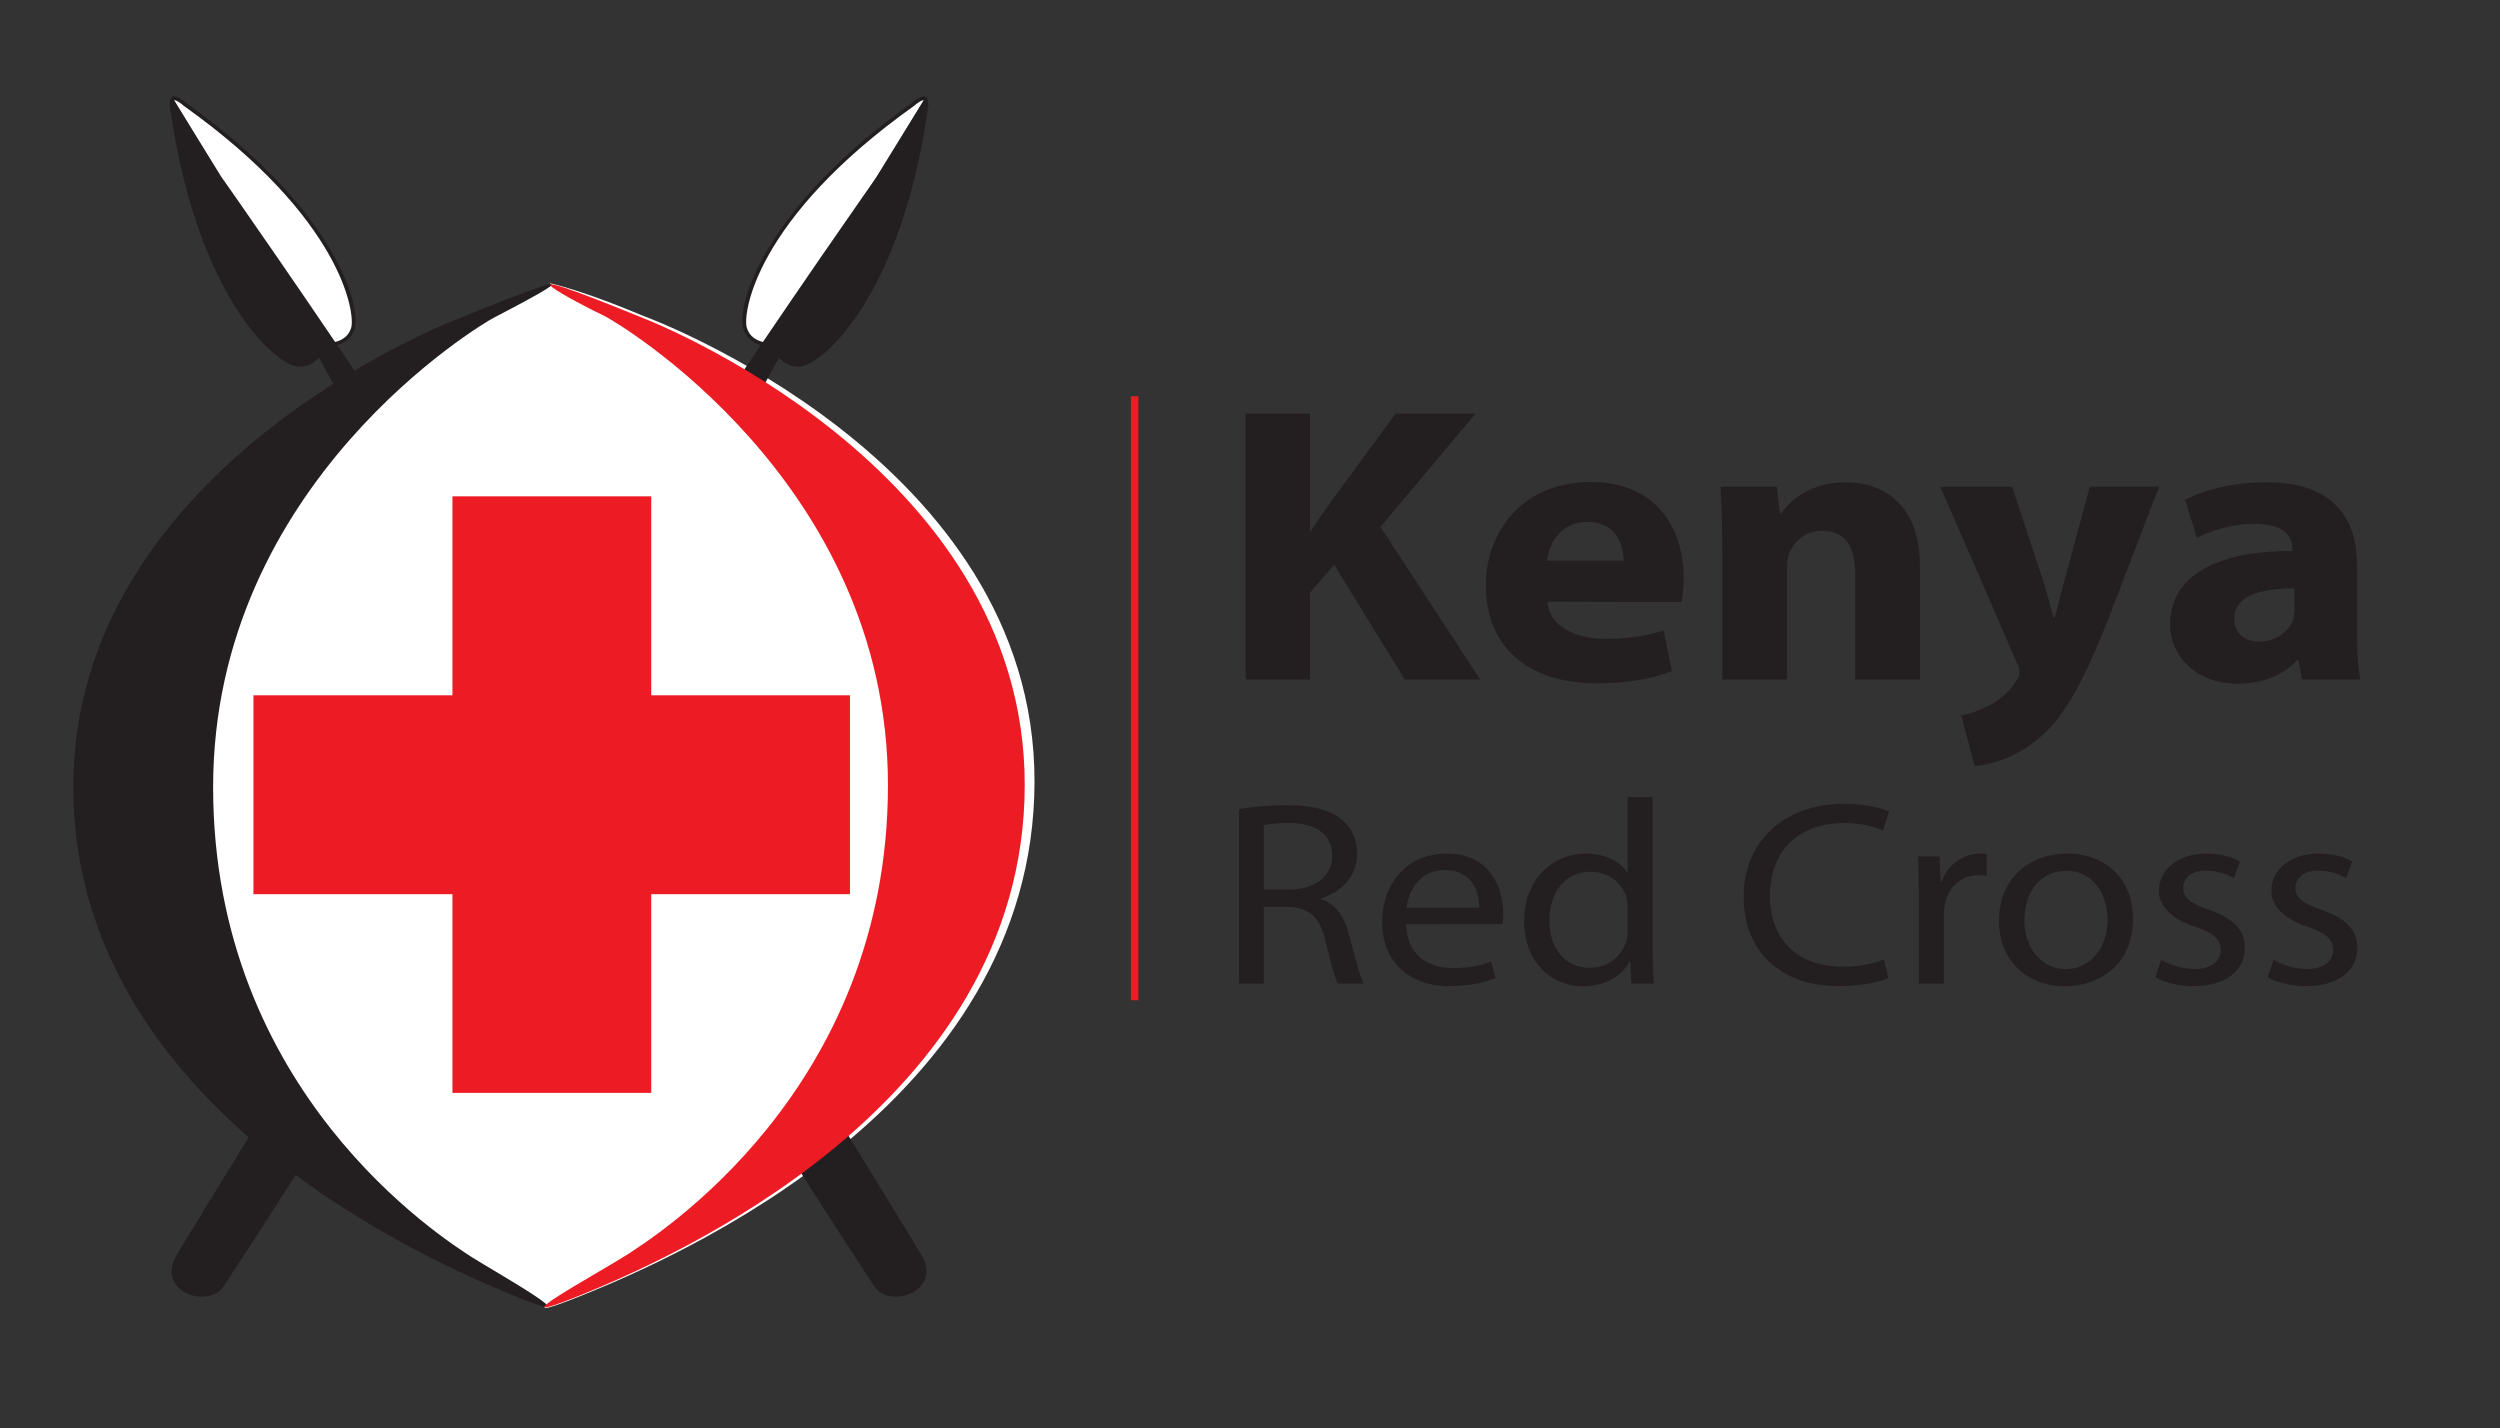 <?xml version="1.0" encoding="UTF-8" standalone="no"?>
<svg
   xmlns:dc="http://purl.org/dc/elements/1.1/"
   xmlns:cc="http://creativecommons.org/ns#"
   xmlns:rdf="http://www.w3.org/1999/02/22-rdf-syntax-ns#"
   xmlns:svg="http://www.w3.org/2000/svg"
   xmlns="http://www.w3.org/2000/svg"
   viewBox="0 0 665.493 380.227"
   height="380.227"
   width="665.493"
   xml:space="preserve"
   id="svg2"
   version="1.1"><rect x="0" y="0" width="665.493" height="380.227" fill="#333333" stroke="none"/><defs
     id="defs6" /><g
     transform="matrix(1.333,0,0,-1.333,0,380.227)"
     id="g10"><g
       transform="scale(0.1)"
       id="g12"><path
         id="path14"
         style="fill:#ffffff;fill-opacity:1;fill-rule:nonzero;stroke:none"
         d="m 1100.6,2286.1 c 19.92,-4.4 78.89,-20.37 185.69,-65.15 0,0 780.63,-284.76 779.6,-929.77 -0.96,-645.301 -723.56,-953.289 -905.08,-1026.301 -185.396,-74.34 31.32,41.012 95.23,81.25 60.21,38.48 532.07,331.461 532.07,945.051 0,613.61 -558.06,929.73 -577.6,938.74 -32.92,15.35 -128.59,60.25 -109.91,56.18" /><path
         id="path16"
         style="fill:#231f20;fill-opacity:1;fill-rule:nonzero;stroke:none"
         d="m 2487.64,2026.28 h 128.15 v -234.63 h 1.71 c 12.71,20.39 26.45,39.27 40.01,58.32 l 129.27,176.31 h 159.72 l -189.7,-226.08 198.9,-304.61 h -150.44 l -141.11,229.18 -48.36,-56.09 v -173.09 h -128.15 v 530.69" /><path
         id="path18"
         style="fill:#231f20;fill-opacity:1;fill-rule:nonzero;stroke:none"
         d="m 3242.4,1732.7 c 0,28.18 -13.75,77.53 -72.26,77.53 -55.5,0 -77.39,-46.33 -80.92,-77.53 z m -152.12,-81.88 c 4.07,-50.52 56.81,-74.08 117.12,-74.08 44.29,0 80.15,5.5 114.67,16.74 l 16.79,-81.23 c -42.13,-16.66 -94.28,-24.42 -150.15,-24.42 -141.02,0 -221.63,75.54 -221.63,196.58 0,97.76 66.21,205.45 209.96,205.45 134.03,0 185.33,-96.7 185.33,-191.86 0,-20.55 -2.66,-38.62 -4.46,-47.94 l -267.63,0.76" /><path
         id="path20"
         style="fill:#231f20;fill-opacity:1;fill-rule:nonzero;stroke:none"
         d="m 3439.39,1757.8 c 0,47.96 -1.54,88.09 -3.45,122.72 h 112.32 l 5.98,-53.46 h 2.56 c 16.99,25.14 58.61,62.25 128.32,62.25 84.7,0 148.9,-52.9 148.9,-166.09 v -227.63 h -129.29 v 213.22 c 0,49.82 -18.77,83.66 -65.51,83.66 -35.86,0 -56.99,-22.87 -66.21,-44.87 -3.6,-7.92 -4.53,-18.93 -4.53,-29.83 v -222.18 h -129.09 v 262.21" /><path
         id="path22"
         style="fill:#231f20;fill-opacity:1;fill-rule:nonzero;stroke:none"
         d="m 4018.18,1880.52 62.25,-188.73 c 6.8,-23.11 15.23,-51.31 20.08,-71.75 h 2.95 c 5.88,20.44 12.73,49.52 18.77,71.75 l 51.13,188.73 h 138.28 l -97.13,-253.57 c -59.16,-152.7 -99.1,-213.01 -146.05,-251.55 -44.01,-36.1 -91.8,-49.74 -125.1,-52.78 l -26.74,100.99 c 16.04,3.03 36.43,9.94 55.86,20.17 19.65,9.38 41.84,29.01 53.5,48.22 4.55,5.82 7.11,11.67 7.11,17.24 0,3.75 -0.86,10.07 -5.41,19.5 l -152.97,351.78 h 143.47" /><path
         id="path24"
         style="fill:#231f20;fill-opacity:1;fill-rule:nonzero;stroke:none"
         d="m 4581.93,1677.45 c -68,0 -120.25,-14.92 -120.25,-60.64 0,-30.71 21.91,-45.58 50.64,-45.58 31.39,0 58.6,19.82 67.35,44.3 1.42,6.03 2.26,12.9 2.26,20.24 z m 125.08,-88.77 c 0,-36.26 1.54,-71.87 6.86,-93.09 H 4597.3 l -7.5,38.64 h -2.57 c -27.31,-30.56 -69.79,-47.11 -119.01,-47.11 -84.12,0 -134.59,56.56 -134.59,117.88 0,100.06 97.03,147.29 244.24,147.29 v 4.54 c 0,20.58 -11.95,49.65 -75.8,49.65 -42.28,0 -87.4,-13.32 -114.75,-28.31 l -23.9,76.21 c 28.92,15.03 85.84,34.93 161.72,34.93 138.45,0 181.87,-75.78 181.87,-166.09 v -134.54" /><path
         id="path26"
         style="fill:#231f20;fill-opacity:1;fill-rule:nonzero;stroke:none"
         d="m 2523.79,1076.16 h 50.44 c 52.44,0 86.03,26.7 86.03,66.97 0,45.89 -35.66,65.68 -87.63,65.68 -24.18,0 -40.4,-2.21 -48.84,-4.27 z m -49.42,160.38 c 24.95,4.8 61.38,8.02 94.64,8.02 52.56,0 87.35,-9.62 111.16,-29.41 18.48,-15.24 30.06,-39.36 30.06,-67.32 0,-46.09 -32.42,-76.86 -72.08,-89.63 v -1.48 c 29.23,-9.3 46.39,-34.79 55.96,-71.111 12.7,-49.39 22.02,-83.558 29.12,-97.429 h -51.39 c -5.97,10.519 -14.33,40.73 -24.76,84.621 -11.21,48.629 -32.05,67.139 -76.72,68.539 h -46.57 V 888.18 h -49.42 v 348.36" /><path
         id="path28"
         style="fill:#231f20;fill-opacity:1;fill-rule:nonzero;stroke:none"
         d="m 2953.69,1039.94 c 0.77,29.17 -12.8,75.03 -68.47,75.03 -51.11,0 -72.55,-43.38 -76.53,-75.03 z m -145.39,-32.93 c 0.87,-62.19 43.56,-87.76 93.32,-87.76 35.67,0 57.87,5.75 76.36,13.109 l 8.52,-32.949 c -17.63,-7.34 -47.78,-16.34 -91.78,-16.34 -83.67,0 -134.69,51.91 -134.69,127.79 0,76.74 49.14,136.97 129.18,136.97 89.54,0 112.68,-72.74 112.68,-119.57 0,-9.41 -0.66,-16.1 -1.64,-21.25 H 2808.3" /><path
         id="path30"
         style="fill:#231f20;fill-opacity:1;fill-rule:nonzero;stroke:none"
         d="m 3250.46,1038.85 c 0,6.19 -0.57,13.61 -2.1,20.04 -7.47,28.71 -34.22,52.64 -72.25,52.64 -51.04,0 -82.04,-41.72 -82.04,-97.53 0,-51.852 27.97,-94.148 81.18,-94.148 33.38,0 63.83,20.789 73.11,55.418 1.53,5.968 2.1,12.082 2.1,19.429 z m 50.07,221.87 V 953.711 c 0,-22.27 0.47,-48.16 2.26,-65.531 h -44.92 l -2.21,44.179 h -1.03 c -15.55,-28.238 -48.17,-49.589 -92.86,-49.589 -66.58,0 -118.08,51.839 -118.08,128.89 -0.47,84.93 57.01,136.17 123.2,136.17 42.51,0 70.76,-18.13 83,-38.37 h 0.57 v 151.26 h 50.07" /><path
         id="path32"
         style="fill:#231f20;fill-opacity:1;fill-rule:nonzero;stroke:none"
         d="m 3771.15,899.52 c -17.48,-8.161 -54.18,-16.45 -100.64,-16.45 -107.74,0 -188.46,62.809 -188.46,178.91 0,110.65 81.29,185.11 199.75,185.11 47.22,0 77.67,-9.57 90.76,-15.24 l -12.33,-37.89 c -18.51,8.35 -44.96,14.85 -76.71,14.85 -89.63,0 -148.83,-53.05 -148.83,-145.2 0,-86.899 53.49,-141.61 146.07,-141.61 30.61,0 60.96,5.641 81.1,14.629 l 9.29,-37.109" /><path
         id="path34"
         style="fill:#231f20;fill-opacity:1;fill-rule:nonzero;stroke:none"
         d="m 3831.91,1063 c 0,29.84 -0.45,55.43 -2.14,79.23 h 43.41 l 2.37,-49.94 h 1.62 c 12.89,34.15 43.14,55.54 76.74,55.54 5,0 8.9,-0.21 13.53,-1.01 v -43.59 c -5.19,0.73 -10.14,1.38 -16.68,1.38 -35.64,0 -60.39,-24.54 -67.24,-59.18 -1.22,-6.58 -1.8,-14.07 -1.8,-21.34 V 888.18 h -49.81 V 1063" /><path
         id="path36"
         style="fill:#231f20;fill-opacity:1;fill-rule:nonzero;stroke:none"
         d="m 4125.27,917.18 c 48.09,0 83.54,41.39 83.54,99.09 0,43.01 -23.52,97.07 -82.29,97.07 -58.06,0 -83.94,-50.34 -83.94,-98.6 0,-55.658 34.24,-97.56 82.6,-97.56 z m -1.91,-34.41 c -73.79,0 -131.43,50.199 -131.43,130.38 0,85.05 60.51,134.68 135.8,134.68 79.11,0 131.92,-52.79 131.92,-130.12 0,-94.409 -70.74,-134.94 -136.29,-134.94 v 0" /><path
         id="path38"
         style="fill:#231f20;fill-opacity:1;fill-rule:nonzero;stroke:none"
         d="m 4315.72,935.461 c 15.45,-8.57 41.35,-18.02 66.39,-18.02 35.47,0 52.52,16.36 52.52,37.981 0,21.867 -14,33.379 -50.43,46.058 -49.61,16.74 -72.95,42.15 -72.95,71.89 0,40.99 36.72,74.46 94.96,74.46 27.58,0 51.78,-6.57 66.95,-15.72 l -12.05,-32.9 c -10.99,5.65 -30.72,14.65 -56.42,14.65 -29.4,0 -44.89,-15.66 -44.89,-34.45 0,-21.21 15.49,-30.72 51.22,-43.64 46.97,-16.46 72.01,-38.559 72.01,-76.391 0,-44.82 -37.76,-76.309 -102.25,-76.309 -29.78,0 -57.65,7.289 -76.64,17.692 l 11.58,34.699" /><path
         id="path40"
         style="fill:#231f20;fill-opacity:1;fill-rule:nonzero;stroke:none"
         d="m 4540.31,935.461 c 14.98,-8.57 41.15,-18.02 66.27,-18.02 35.69,0 52.56,16.36 52.56,37.981 0,21.867 -14.22,33.379 -50.27,46.058 -49.98,16.74 -73.03,42.15 -73.03,71.89 0,40.99 36.05,74.46 94.28,74.46 27.97,0 52.44,-6.57 67.05,-15.72 l -11.86,-32.9 c -10.62,5.65 -30.37,14.65 -56.05,14.65 -29.69,0 -45.43,-15.66 -45.43,-34.45 0,-21.21 15.74,-30.72 51.78,-43.64 46.95,-16.46 71.89,-38.559 71.89,-76.391 0,-44.82 -37.75,-76.309 -101.95,-76.309 -30.26,0 -57.85,7.289 -77.09,17.692 l 11.85,34.699" /><path
         id="path42"
         style="fill:#ffffff;fill-opacity:1;fill-rule:nonzero;stroke:none"
         d="m 643.512,2164.04 c 0,0 49.597,-5.77 61.168,32.94 11.281,38.93 -31.875,231.02 -335.461,446.9 0,0 -16.02,14.97 -23.715,11.63" /><path
         id="path44"
         style="fill:#231f20;fill-opacity:1;fill-rule:nonzero;stroke:none"
         d="m 344.426,2659.26 c -2.082,-1 -3.043,-3.26 -2.082,-4.87 0.472,-2.15 2.844,-3.01 4.644,-2.3 3.403,1.39 12.977,-4.53 19.614,-10.76 317.718,-226.04 342.769,-415.32 334.796,-443.19 -10.418,-35.48 -55.277,-30.44 -57.378,-30.44 -1.895,0.37 -3.696,-1.11 -3.868,-3.23 -0.5,-2.01 0.84,-3.99 3.008,-4.26 0.492,0 52.832,-5.66 65.078,35.67 13.942,46.8 -40.601,240.5 -336.695,451.09 -2.742,2.42 -17.723,16.33 -27.117,12.29" /><path
         id="path46"
         style="fill:#231f20;fill-opacity:1;fill-rule:nonzero;stroke:none"
         d="m 648.441,2164.66 c 0,0 -17.078,-47.22 -56.902,-39.77 -39.926,7.5 -191.496,132.96 -246.699,501.2 0,0 -5.309,23.81 0.664,29.42" /><path
         id="path48"
         style="fill:#231f20;fill-opacity:1;fill-rule:nonzero;stroke:none"
         d="m 343.082,2658.36 c -7.102,-6.41 -3.301,-26.9 -1.699,-33.09 53.601,-358.66 201.441,-494.9 249.629,-504.23 42.476,-7.81 60.883,41.85 61.351,42.43 0.473,1.82 -0.468,4.13 -2.265,4.8 -2.368,0.78 -4.168,-0.29 -5.137,-2.18 -0.371,-1.82 -16.484,-44.12 -52.711,-37.43 -28.645,5.37 -185.891,113.77 -243.465,498.11 -2.562,10.5 -3.129,23.52 -0.566,26.23 1.508,1.39 1.601,3.64 0.277,5.26 -1.508,1.48 -3.808,1.48 -5.414,0.1" /><path
         id="path50"
         style="fill:#231f20;fill-opacity:1;fill-rule:nonzero;stroke:none"
         d="m 442.023,2499.21 c 0,0 628.127,-887.72 1397.107,-2151.05 45.33,-75.25 -63.47,-111.328 -93.63,-63.84 -20.57,32.071 -642.07,966.81 -1303.477,2214.89" /><path
         id="path52"
         style="fill:#ffffff;fill-opacity:1;fill-rule:nonzero;stroke:none"
         d="m 1549.03,2164.04 c 0,0 -49.61,-5.77 -61.45,32.94 -11.57,38.93 32.06,231.02 335.84,446.9 0,0 15.54,14.97 23.41,11.63" /><path
         id="path54"
         style="fill:#231f20;fill-opacity:1;fill-rule:nonzero;stroke:none"
         d="m 1820.52,2646.57 c -295.9,-210.49 -350.06,-404.04 -336.19,-450.69 12.14,-41.33 64.87,-35.67 65.34,-35.67 2.07,0.27 3.24,2.25 3.24,4.26 -0.31,2.12 -2.01,3.6 -4.31,3.23 -1.87,0 -46.82,-5.04 -57.26,30.44 -8.35,27.77 16.4,216.9 333.85,442.73 6.44,5.88 16.78,12.8 20.68,11.22 1.6,-0.71 3.77,0 4.54,2.3 0.87,1.61 0,3.87 -1.9,4.87 -9.87,4.04 -24.95,-9.87 -27.99,-12.69" /><path
         id="path56"
         style="fill:#231f20;fill-opacity:1;fill-rule:nonzero;stroke:none"
         d="m 1543.63,2164.66 c 0,0 17.27,-47.22 57.09,-39.77 39.94,7.5 192.07,132.96 246.68,501.2 0,0 5.8,23.81 -0.57,29.42" /><path
         id="path58"
         style="fill:#231f20;fill-opacity:1;fill-rule:nonzero;stroke:none"
         d="m 1844.34,2658.26 c -1.43,-1.8 -1.43,-3.87 0.09,-5.26 2.57,-2.71 1.98,-15.73 -0.29,-25.99 -57.47,-384.58 -215.48,-492.98 -243.73,-498.35 -36.33,-6.69 -52.34,35.61 -52.93,37.43 -0.75,1.89 -2.94,2.96 -4.74,2.18 -2.08,-0.67 -3.31,-2.98 -2.57,-4.8 0.49,-0.58 18.88,-50.24 61.37,-42.43 47.8,9.33 196.43,145.57 249.91,504.39 1.33,6.03 5.4,26.52 -1.81,32.93 -1.7,1.38 -3.77,1.38 -5.3,-0.1" /><path
         id="path60"
         style="fill:#231f20;fill-opacity:1;fill-rule:nonzero;stroke:none"
         d="m 1750.73,2499.21 c 0,0 -628.22,-887.72 -1396.91,-2151.05 -45.918,-75.25 63.055,-111.328 93.137,-63.84 20.75,32.071 642.343,966.81 1303.773,2214.89" /><path
         id="path62"
         style="fill:#ffffff;fill-opacity:1;fill-rule:nonzero;stroke:none"
         d="m 1912.25,1718.99 c -126.71,210.86 -332.62,352.1 -539.84,454.75 -94.08,46.66 -173.85,76.08 -270.97,108.28 0,0 -875.936,-299.37 -783.67,-1089.78 68.675,-584.58 591.433,-885.021 738.24,-934.498 24.18,-8.121 22.01,-12.82 27.71,-13.332 18.38,-2.008 123.66,51.801 252.94,114.211 167.01,80.68 375.66,224.938 523.05,413.211 119.96,153.168 184.46,383.618 175.15,561.778 -7.57,145.63 -59.46,280.12 -122.61,385.38" /><path
         id="path64"
         style="fill:#231f20;fill-opacity:1;fill-rule:nonzero;stroke:none"
         d="m 908.535,2213.31 c 0,0 -763.183,-291.88 -762.148,-932.91 0.863,-640.841 711.32,-947.24 890.003,-1019.638 157.24,-63.403 -53.202,55 -93.699,80.84 -59.476,38.589 -517.086,329.168 -517.086,938.798 0,609.46 539.368,926.51 559.485,936.97 59.54,31.54 267.35,136.79 -76.555,-4.06" /><path
         id="path66"
         style="fill:#ed1c24;fill-opacity:1;fill-rule:nonzero;stroke:none"
         d="m 1284.13,2217.22 c 0,0 763.17,-291.74 762.22,-932.68 -0.67,-641.278 -711.69,-947.27 -889.98,-1019.751 -177.179,-71.789 35.36,43.621 93.69,80.66 59.19,38.211 523.16,329.36 523.16,939.091 0,609.76 -546.97,927.93 -566.12,936.87 -47.43,22.14 -256.362,132.3 77.03,-4.19" /><path
         id="path68"
         style="fill:#ed1c24;fill-opacity:1;fill-rule:nonzero;stroke:none"
         d="M 1300.51,669.949 H 903.5 V 1861.26 h 397.01 V 669.949" /><path
         id="path70"
         style="fill:#ed1c24;fill-opacity:1;fill-rule:nonzero;stroke:none"
         d="m 506.129,1066.74 v 397.18 H 1697.34 V 1066.74 H 506.129" /><path
         id="path72"
         style="fill:#ed1c24;fill-opacity:1;fill-rule:nonzero;stroke:none"
         d="m 2258.32,854.871 h 15.08 V 2061.11 h -15.08 V 854.871" /></g></g></svg>